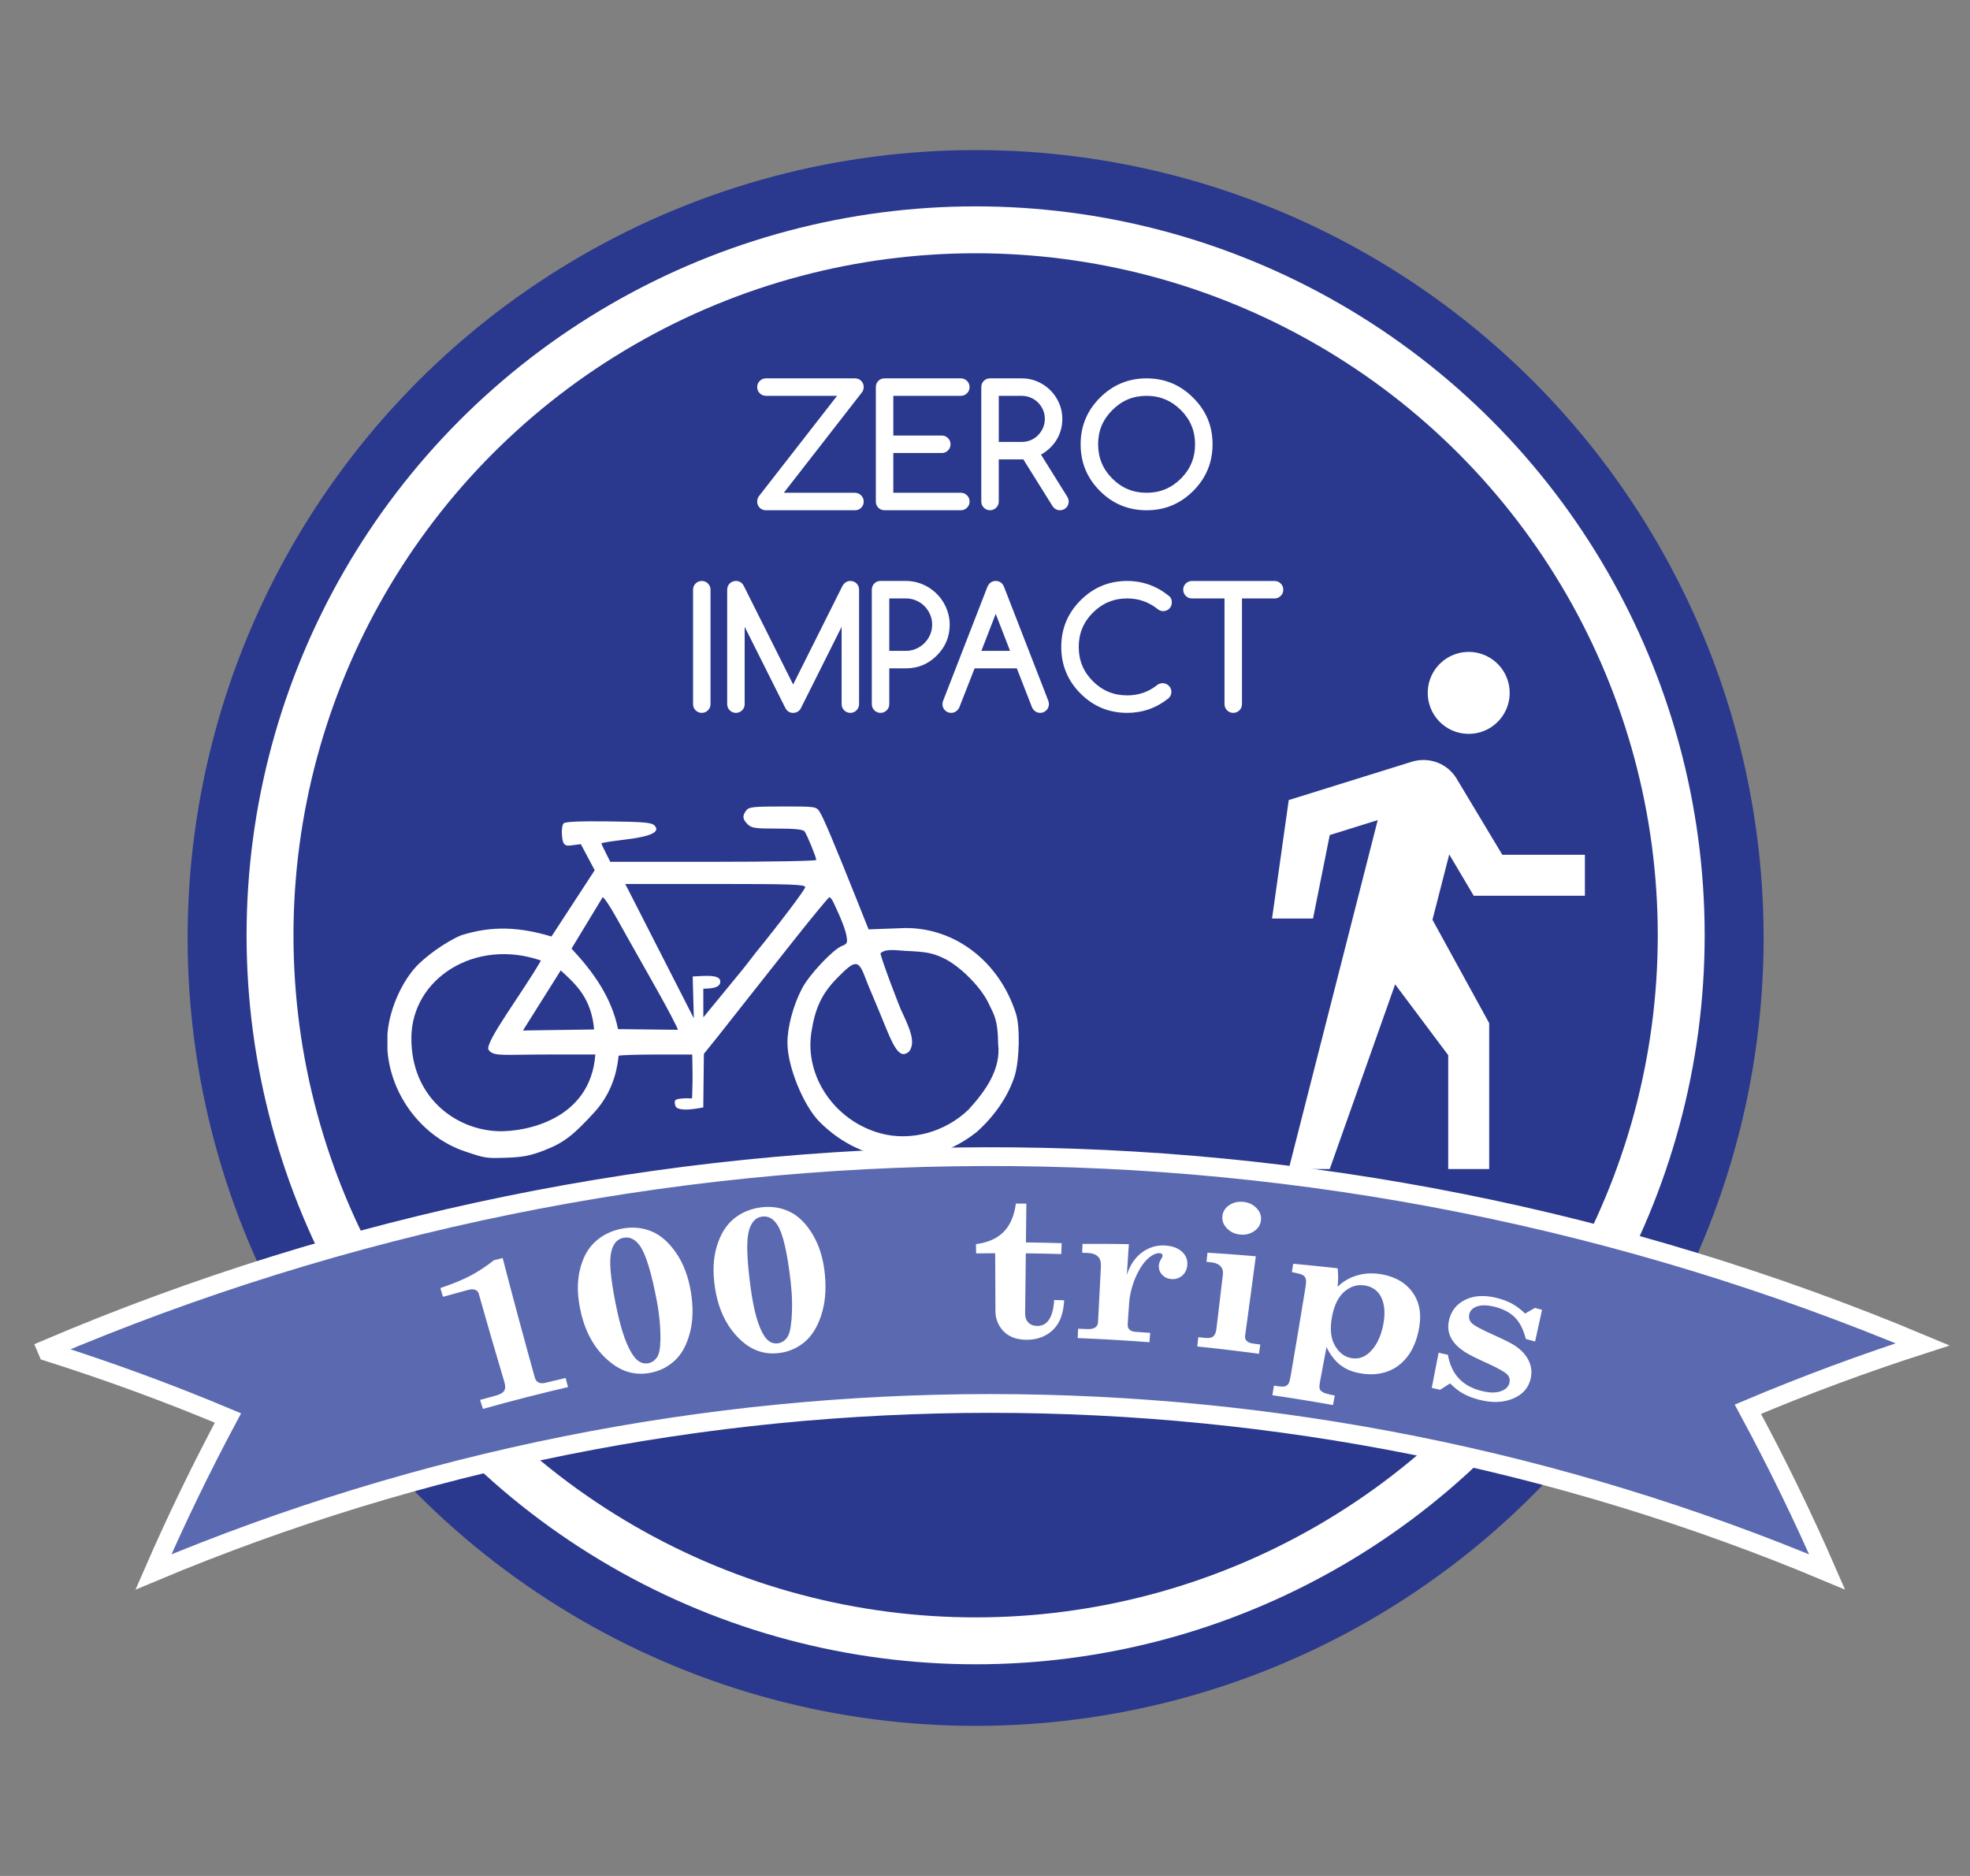 <?xml version="1.0" encoding="utf-8"?>
<!-- Generator: Adobe Illustrator 16.0.4, SVG Export Plug-In . SVG Version: 6.00 Build 0)  -->
<!DOCTYPE svg PUBLIC "-//W3C//DTD SVG 1.1//EN" "http://www.w3.org/Graphics/SVG/1.1/DTD/svg11.dtd">
<svg version="1.1" id="Livello_1" xmlns="http://www.w3.org/2000/svg" xmlns:xlink="http://www.w3.org/1999/xlink" x="0px" y="0px"
	 width="210.001px" height="200px" viewBox="0 0 210.001 200" enable-background="new 0 0 210.001 200" xml:space="preserve">
<rect x="0" y="0" width="210.001" height="200" fill="#808080" stroke="none"/>
<g>
	<circle fill="#2A398D" cx="104" cy="100" r="84"/>
	<circle fill="#2A398D" stroke="#FFFFFF" stroke-width="5" stroke-miterlimit="10" cx="104.001" cy="99.717" r="75.216"/>
	<g>
		<g>
			<path fill="#FFFFFF" d="M156.463,78.24c2.404,0.057,4.414-1.852,4.469-4.267c0.057-2.418-1.861-4.417-4.266-4.473
				c-2.414-0.055-4.414,1.85-4.471,4.269C152.141,76.185,154.049,78.184,156.463,78.24z"/>
		</g>
		<g>
			<path fill="#FFFFFF" d="M157.098,95.496h11.852v-4.369h-8.805l-4.855-8.088c-0.717-1.212-2.039-2.014-3.547-2.014
				c-0.41,0-0.811,0.06-1.188,0.168l-13.176,4.104L135.6,97.925h4.369l1.781-8.898l5.115-1.594l-9.486,37.201h4.371l6.971-19.692
				l5.658,7.552v12.14h4.369v-15.552l-6.047-11.025l1.787-6.966L157.098,95.496z"/>
		</g>
	</g>
	<path fill="#FFFFFF" d="M108.299,108.061c-1.768-5.548-6.5-9.177-11.838-9.119l-3.871,0.14l-1.225-3.073
		c-2.379-5.963-3.609-8.887-3.986-9.455c-0.373-0.568-0.418-0.575-3.943-0.575c-3.121,0-3.615,0.055-3.881,0.417
		c-0.438,0.572-0.412,0.923,0.133,1.471c0.42,0.419,0.791,0.471,3.162,0.471c1.875,0,2.76,0.09,2.912,0.296
		c0.266,0.352,1.25,2.758,1.25,3.047c0,0.112-4.939,0.198-10.975,0.198h-10.98l-0.467-0.925c-0.264-0.518-0.479-0.984-0.479-1.04
		c0-0.063,1.123-0.236,2.498-0.402c2.801-0.331,3.828-0.825,3.154-1.511c-0.301-0.311-1.143-0.383-4.889-0.43
		c-3.08-0.035-4.613,0.028-4.789,0.209c-0.143,0.143-0.227,0.674-0.186,1.179c0.066,0.812,0.135,1.272,0.883,1.184l1.135-0.146
		l1.477,2.781l-4.609,7.066c-3.285-0.985-6.27-1.208-9.645-0.122c-1.623,0.683-3.924,2.317-4.977,3.55
		c-1.377,1.608-2.459,4.042-2.783,6.266c-0.035,0.246-0.061,0.496-0.078,0.738v1.691c0.35,4.786,3.67,9.265,8.314,10.806
		c2.154,0.723,2.205,0.73,4.459,0.652c1.684-0.058,2.502-0.223,3.963-0.79c2.125-0.827,3.117-1.648,5.336-4.066
		c2.246-2.463,2.48-5.267,2.568-6.015c0.184-0.065,2.023-0.128,4.088-0.128h3.762l0.033,1.891c0.021,1.04-0.053,2.364-0.043,2.593
		c0.018,0.324-0.1,0.137-0.893,0.193c-0.9,0.06-1.014,0.135-0.945,0.59c0.057,0.415,0.254,0.54,0.994,0.596
		c0.504,0.046,1.727-0.15,2.033-0.227l0.062-5.707l1.592-1.981c0.904-1.144,1.727-2.185,1.824-2.312
		c0.102-0.133,0.564-0.717,1.027-1.303c0.459-0.584,2.623-3.319,4.803-6.081c2.182-2.758,4.037-5.021,4.133-5.021
		c0.1,0,0.291,0.243,0.428,0.54c0.846,1.773,1.299,2.957,1.404,3.645c0.115,0.674,0.053,0.8-0.494,1.008
		c-0.934,0.357-3.49,3.066-4.244,4.512c-0.943,1.801-1.566,4.102-1.566,5.817c0,2.531,1.703,6.711,3.447,8.448
		c4.738,4.739,11.568,5.168,16.727,1.059c1.803-1.603,3.33-3.702,4.062-6.017C108.68,112.979,108.75,109.461,108.299,108.061z
		 M59.773,103.459c1.658,1.502,3.264,2.987,3.561,6.295l-7.586,0.109L59.773,103.459z M53.109,120.6
		c-4.531-0.151-9.305-3.617-9.256-9.978c0.041-6.287,6.793-10.643,13.812-8.219c-1.846,3.258-6.092,8.828-5.578,9.531
		c0.531,0.734,1.537,0.489,6.305,0.489h5.072C62.947,119.461,55.869,120.688,53.109,120.6z M65.883,109.718
		c-0.686-3.379-2.629-6.09-4.959-8.586l3.318-5.473c0.139,0,0.766,0.929,1.398,2.06c0.635,1.14,2.408,4.296,3.947,7.012
		c1.537,2.712,2.771,5.058,2.66,5.058L65.883,109.718z M80.541,101.589c-0.172,0.201-0.848,1.128-1.568,2.003l-3.996,4.868
		l-0.004-3.052c0.611-0.018,1.852-0.009,1.809-0.787c-0.033-0.783-1.75-0.568-2.941-0.516l0.119,4.457l-7.307-14.321h9.59
		c8.057,0,9.592,0.056,9.592,0.334C85.834,94.831,83.135,98.403,80.541,101.589z M103.256,118.287
		c-2.52,2.435-6.189,3.421-9.422,2.534c-4.859-1.34-8.08-6.068-7.34-10.783c0.414-2.626,1.125-4.117,2.762-5.782
		c1.9-1.946,2.248-1.955,2.951-0.099c0.168,0.454,0.539,1.367,0.82,2.012c0.281,0.651,0.928,2.215,1.439,3.476
		c1.043,2.584,1.641,3.186,2.465,2.437c0.676-0.945,0.08-2.333-0.662-3.944c-0.4-0.729-2.41-6.148-2.41-6.501
		c0.564-0.562,1.869-0.289,2.658-0.262c2.26,0.101,2.857,0.216,4.039,0.765c1.752,0.818,4.02,3.09,4.84,4.852
		c0.541,1.168,0.977,1.623,1.006,4.305C106.727,114.014,105.021,116.346,103.256,118.287z"/>
	<g>
		<path fill="#FFFFFF" d="M81.648,40.337h9.492c0.129,0,0.25,0.023,0.363,0.07c0.115,0.047,0.215,0.113,0.299,0.198
			c0.086,0.085,0.152,0.185,0.199,0.299s0.07,0.236,0.07,0.365c0,0.193-0.059,0.375-0.176,0.545l-8.342,10.723h7.586
			c0.264,0.006,0.484,0.1,0.662,0.281c0.18,0.182,0.27,0.401,0.27,0.659s-0.09,0.476-0.27,0.655
			c-0.178,0.179-0.396,0.268-0.654,0.268h-9.5c-0.135,0-0.258-0.023-0.369-0.07s-0.211-0.113-0.295-0.198
			c-0.086-0.085-0.15-0.183-0.197-0.294s-0.07-0.234-0.07-0.369c0.006-0.223,0.07-0.416,0.193-0.58l8.322-10.688h-7.584
			c-0.252,0-0.471-0.091-0.656-0.272c-0.184-0.182-0.275-0.401-0.275-0.659s0.092-0.478,0.275-0.659
			C81.178,40.428,81.396,40.337,81.648,40.337z"/>
		<path fill="#FFFFFF" d="M102.426,52.537c0.258,0,0.477,0.091,0.658,0.272s0.273,0.401,0.273,0.659s-0.092,0.478-0.273,0.659
			s-0.4,0.272-0.658,0.272h-8.131c-0.135,0-0.258-0.023-0.369-0.07s-0.209-0.113-0.295-0.198c-0.084-0.085-0.15-0.183-0.197-0.294
			s-0.07-0.234-0.07-0.369V41.269c0-0.129,0.023-0.25,0.07-0.365s0.113-0.214,0.197-0.299c0.086-0.085,0.184-0.151,0.295-0.198
			s0.234-0.07,0.369-0.07h8.131c0.258,0,0.477,0.091,0.658,0.272s0.273,0.401,0.273,0.659s-0.092,0.478-0.273,0.659
			s-0.4,0.272-0.658,0.272h-7.199v4.236h5.168c0.258,0,0.479,0.091,0.66,0.272s0.271,0.401,0.271,0.659s-0.09,0.478-0.271,0.659
			s-0.402,0.272-0.66,0.272h-5.168v4.236H102.426z"/>
		<path fill="#FFFFFF" d="M104.605,53.468V41.269c0-0.129,0.023-0.25,0.07-0.365s0.111-0.214,0.197-0.299
			c0.084-0.085,0.184-0.151,0.295-0.198s0.234-0.07,0.369-0.07h3.393c0.592,0,1.148,0.114,1.674,0.343
			c0.523,0.229,0.98,0.539,1.371,0.932c0.389,0.393,0.699,0.851,0.928,1.375s0.342,1.083,0.342,1.674
			c0,0.387-0.049,0.763-0.145,1.129c-0.098,0.366-0.24,0.712-0.432,1.037c-0.189,0.325-0.428,0.627-0.711,0.905
			c-0.285,0.278-0.613,0.523-0.988,0.734l2.803,4.491c0.1,0.164,0.15,0.334,0.15,0.51c0,0.135-0.023,0.258-0.07,0.369
			s-0.113,0.209-0.199,0.294c-0.084,0.085-0.184,0.151-0.299,0.198c-0.113,0.047-0.234,0.07-0.363,0.07
			c-0.328,0-0.596-0.152-0.801-0.457l-3.102-4.966h-2.619v4.491c0,0.258-0.092,0.478-0.273,0.659s-0.4,0.272-0.658,0.272
			s-0.479-0.091-0.66-0.272S104.605,53.726,104.605,53.468z M106.469,42.201v4.913h2.461c0.34,0,0.658-0.064,0.957-0.193
			s0.559-0.306,0.777-0.532c0.221-0.226,0.395-0.486,0.523-0.782s0.193-0.611,0.193-0.945c0-0.34-0.064-0.659-0.193-0.958
			s-0.305-0.56-0.527-0.782s-0.482-0.398-0.781-0.527s-0.615-0.193-0.949-0.193H106.469z"/>
		<path fill="#FFFFFF" d="M129.258,47.369c0,1.939-0.689,3.598-2.066,4.975c-1.371,1.371-3.025,2.057-4.965,2.057
			c-1.945,0-3.604-0.686-4.975-2.057s-2.057-3.029-2.057-4.975c0-1.939,0.686-3.595,2.057-4.966
			c1.377-1.377,3.035-2.065,4.975-2.065c1.934,0,3.588,0.688,4.965,2.065c0.691,0.691,1.209,1.447,1.553,2.268
			C129.086,45.491,129.258,46.39,129.258,47.369z M122.227,42.201c-0.727,0-1.391,0.126-1.99,0.378
			c-0.602,0.252-1.156,0.633-1.666,1.143s-0.889,1.063-1.139,1.661c-0.248,0.598-0.373,1.26-0.373,1.986
			c0,1.43,0.504,2.648,1.512,3.656s2.227,1.512,3.656,1.512s2.648-0.504,3.656-1.512s1.512-2.227,1.512-3.656
			c0-1.424-0.504-2.64-1.512-3.647C124.869,42.708,123.65,42.201,122.227,42.201z"/>
		<path fill="#FFFFFF" d="M75.742,75.068c0,0.258-0.092,0.478-0.273,0.659S75.068,76,74.811,76s-0.479-0.091-0.66-0.272
			s-0.271-0.401-0.271-0.659V62.869c0-0.258,0.09-0.478,0.271-0.659s0.402-0.272,0.66-0.272s0.477,0.091,0.658,0.272
			s0.273,0.401,0.273,0.659V75.068z"/>
		<path fill="#FFFFFF" d="M77.518,75.068V62.869c0-0.129,0.023-0.25,0.07-0.365s0.111-0.214,0.197-0.299
			c0.084-0.085,0.184-0.151,0.295-0.198s0.234-0.07,0.369-0.07c0.363,0,0.639,0.167,0.826,0.501l5.273,10.538l5.273-10.538
			c0.211-0.334,0.486-0.501,0.826-0.501c0.129,0,0.25,0.023,0.363,0.07c0.115,0.047,0.215,0.113,0.299,0.198
			c0.086,0.085,0.152,0.185,0.199,0.299s0.07,0.236,0.07,0.365v12.199c0,0.258-0.092,0.478-0.273,0.659S90.906,76,90.648,76
			s-0.479-0.091-0.66-0.272s-0.271-0.401-0.271-0.659v-8.244l-4.359,8.71C85.176,75.845,84.906,76,84.549,76
			c-0.387,0-0.672-0.188-0.854-0.562l-4.314-8.613v8.244c0,0.258-0.092,0.478-0.273,0.659S78.707,76,78.449,76
			s-0.479-0.091-0.66-0.272S77.518,75.326,77.518,75.068z"/>
		<path fill="#FFFFFF" d="M92.934,75.068V62.869c0-0.129,0.023-0.25,0.07-0.365s0.111-0.214,0.197-0.299
			c0.084-0.085,0.184-0.151,0.295-0.198s0.234-0.07,0.369-0.07h2.707c0.422,0,0.83,0.056,1.225,0.167
			c0.396,0.111,0.768,0.27,1.113,0.475s0.662,0.45,0.949,0.734s0.531,0.599,0.732,0.945c0.203,0.346,0.361,0.716,0.475,1.112
			c0.115,0.396,0.172,0.804,0.172,1.226c0,1.277-0.459,2.376-1.379,3.296c-0.908,0.908-2.004,1.362-3.287,1.362h-1.775v3.814
			c0,0.258-0.092,0.478-0.273,0.659S94.123,76,93.865,76s-0.479-0.091-0.66-0.272S92.934,75.326,92.934,75.068z M94.797,63.801v5.59
			h1.775c0.381,0,0.738-0.073,1.076-0.22c0.336-0.146,0.633-0.346,0.887-0.598c0.256-0.252,0.457-0.548,0.607-0.888
			c0.148-0.34,0.225-0.703,0.225-1.09c0-0.393-0.076-0.759-0.225-1.099c-0.15-0.34-0.352-0.636-0.607-0.888
			c-0.254-0.252-0.551-0.45-0.891-0.593s-0.697-0.215-1.072-0.215H94.797z"/>
		<path fill="#FFFFFF" d="M100.562,74.646l4.693-12.076c0.188-0.422,0.482-0.633,0.887-0.633c0.416,0,0.713,0.211,0.889,0.633
			l4.711,12.12c0.047,0.117,0.07,0.243,0.07,0.378c0,0.258-0.092,0.478-0.273,0.659S111.139,76,110.881,76s-0.475-0.091-0.65-0.272
			c-0.094-0.094-0.164-0.193-0.211-0.299l-1.627-4.175h-4.5l-1.635,4.175c-0.047,0.105-0.117,0.205-0.211,0.299
			c-0.182,0.182-0.4,0.272-0.658,0.272s-0.477-0.091-0.656-0.272c-0.178-0.182-0.268-0.401-0.268-0.659
			C100.465,74.928,100.498,74.787,100.562,74.646z M107.672,69.391l-1.529-3.946l-1.529,3.946H107.672z"/>
		<path fill="#FFFFFF" d="M123.939,72.836c0.129,0,0.25,0.025,0.361,0.075s0.209,0.116,0.295,0.198
			c0.084,0.082,0.152,0.18,0.201,0.294c0.051,0.114,0.074,0.236,0.074,0.365c0,0.246-0.096,0.469-0.289,0.668
			C123.275,75.479,121.801,76,120.16,76c-1.945,0-3.604-0.686-4.975-2.057c-1.369-1.371-2.055-3.029-2.055-4.975
			c0-1.939,0.686-3.595,2.055-4.966c1.377-1.377,3.035-2.065,4.975-2.065c1.664,0,3.168,0.548,4.51,1.644
			c0.164,0.158,0.246,0.372,0.246,0.642c0,0.135-0.023,0.258-0.07,0.369s-0.113,0.209-0.197,0.294
			c-0.086,0.085-0.186,0.151-0.299,0.198c-0.115,0.047-0.236,0.07-0.365,0.07c-0.229,0-0.443-0.088-0.643-0.264
			c-0.445-0.352-0.936-0.621-1.471-0.809c-0.537-0.188-1.107-0.281-1.711-0.281c-1.43,0-2.65,0.507-3.664,1.521
			c-1.002,1.002-1.504,2.218-1.504,3.647c0,1.436,0.502,2.654,1.504,3.656c1.008,1.008,2.229,1.512,3.664,1.512
			c1.225,0,2.303-0.378,3.234-1.134C123.547,72.897,123.729,72.842,123.939,72.836z"/>
		<path fill="#FFFFFF" d="M135.867,63.801h-3.473v11.268c0,0.258-0.09,0.478-0.271,0.659S131.721,76,131.463,76
			s-0.477-0.091-0.658-0.272s-0.273-0.401-0.273-0.659V63.801h-3.471c-0.258,0-0.479-0.091-0.66-0.272s-0.271-0.401-0.271-0.659
			s0.09-0.478,0.271-0.659s0.402-0.272,0.66-0.272h8.807c0.258,0,0.477,0.091,0.658,0.272s0.273,0.401,0.273,0.659
			s-0.092,0.478-0.273,0.659S136.125,63.801,135.867,63.801z"/>
	</g>
	<g>
		<g>
			<path fill="#5B6AB0" stroke="#FFFFFF" stroke-width="2" stroke-miterlimit="10" d="M194.769,167.589
				c-2.533-5.82-5.349-11.609-8.446-17.346c6.005-2.538,12.219-4.851,18.631-6.916c-63.973-26.856-136.118-26.686-199.987,0.509
				c0.04,0.094,0.08,0.188,0.12,0.282c6.617,2.096,13.025,4.457,19.212,7.058c-2.899,5.432-5.547,10.909-7.942,16.414
				C73.411,143.639,137.711,143.638,194.769,167.589L194.769,167.589L194.769,167.589z"/>
		</g>
	</g>
	<g>
		<g>
			<path fill="#FFFFFF" d="M46.941,137.324c1.299-0.439,2.37-0.877,3.213-1.323c0.844-0.446,1.677-0.995,2.506-1.648
				c0.309-0.078,0.615-0.153,0.923-0.229c1.104,4.252,2.245,8.499,3.429,12.743c0.07,0.25,0.202,0.423,0.395,0.519
				c0.197,0.098,0.429,0.113,0.705,0.044c0.728-0.179,1.455-0.351,2.183-0.521c0.084,0.325,0.169,0.647,0.254,0.971
				c-3.022,0.705-6.045,1.48-9.067,2.327c-0.103-0.319-0.205-0.64-0.307-0.959c0.572-0.161,1.142-0.316,1.713-0.472
				c0.439-0.119,0.723-0.285,0.857-0.504c0.133-0.217,0.143-0.521,0.027-0.907c-0.933-3.134-1.845-6.272-2.731-9.412
				c-0.062-0.223-0.19-0.37-0.39-0.444c-0.196-0.074-0.457-0.07-0.783,0.019c-0.881,0.236-1.765,0.478-2.646,0.726
				C47.128,137.943,47.034,137.633,46.941,137.324z"/>
			<path fill="#FFFFFF" d="M66.339,130.981c1.077-0.201,2.106-0.106,3.077,0.281c0.969,0.388,1.848,1.148,2.637,2.28
				c0.787,1.131,1.311,2.512,1.586,4.138c0.277,1.64,0.244,3.105-0.09,4.396c-0.333,1.291-0.868,2.276-1.609,2.967
				c-0.743,0.691-1.613,1.128-2.624,1.318c-1.518,0.287-2.893-0.062-4.158-1.054c-1.582-1.226-2.677-3.005-3.228-5.361
				c-0.389-1.664-0.439-3.155-0.137-4.473c0.299-1.318,0.846-2.343,1.637-3.073C64.218,131.671,65.19,131.197,66.339,130.981z
				 M70.017,138.695c-0.584-3.087-1.193-5.072-1.857-5.95c-0.481-0.642-1.044-0.904-1.678-0.785
				c-0.764,0.141-1.228,0.755-1.382,1.83c-0.157,1.074,0.063,3.05,0.677,5.919c0.514,2.4,1.132,4.048,1.832,4.951
				c0.439,0.557,0.938,0.784,1.499,0.678c0.365-0.069,0.669-0.272,0.914-0.608c0.246-0.337,0.368-0.98,0.379-1.928
				C70.415,141.516,70.293,140.148,70.017,138.695z"/>
			<path fill="#FFFFFF" d="M81.198,128.711c1.076-0.128,2.085,0.037,3.016,0.491c0.929,0.452,1.745,1.272,2.446,2.455
				c0.698,1.182,1.119,2.594,1.274,4.235c0.158,1.655,0.018,3.113-0.405,4.376c-0.424,1.264-1.025,2.211-1.809,2.849
				c-0.785,0.639-1.678,1.015-2.689,1.135c-1.516,0.181-2.846-0.262-4.019-1.336c-1.468-1.332-2.411-3.181-2.785-5.566
				c-0.265-1.686-0.208-3.175,0.182-4.469c0.388-1.292,0.997-2.281,1.826-2.953C79.062,129.255,80.053,128.847,81.198,128.711z
				 M84.286,136.656c-0.356-3.117-0.819-5.139-1.414-6.06c-0.43-0.672-0.967-0.972-1.6-0.897c-0.762,0.09-1.261,0.669-1.489,1.73
				c-0.23,1.062-0.149,3.046,0.248,5.95c0.332,2.428,0.821,4.114,1.444,5.061c0.391,0.587,0.866,0.845,1.428,0.779
				c0.366-0.045,0.682-0.226,0.946-0.544c0.267-0.319,0.438-0.952,0.517-1.897C84.478,139.496,84.453,138.122,84.286,136.656z"/>
			<path fill="#FFFFFF" d="M108.295,128.314c0.373,0.001,0.744,0.005,1.116,0.01c-0.016,1.377-0.031,2.756-0.047,4.135
				c1.269,0.014,2.535,0.039,3.806,0.077c-0.013,0.386-0.023,0.772-0.037,1.16c-1.26-0.036-2.521-0.062-3.781-0.076
				c-0.023,2.13-0.049,4.261-0.075,6.392c-0.005,0.422,0.11,0.751,0.344,0.987c0.233,0.235,0.543,0.357,0.929,0.363
				c1.101,0.019,1.709-0.898,1.826-2.765c0.354,0.008,0.709,0.019,1.062,0.029c-0.055,0.994-0.257,1.79-0.599,2.384
				c-0.342,0.597-0.814,1.052-1.417,1.368c-0.605,0.316-1.279,0.469-2.026,0.46c-0.654-0.008-1.22-0.134-1.696-0.378
				c-0.48-0.246-0.862-0.609-1.149-1.09c-0.287-0.483-0.435-1.007-0.437-1.572c-0.01-2.062-0.018-4.126-0.028-6.188
				c-0.677,0.001-1.354,0.008-2.031,0.019c-0.004-0.33-0.009-0.659-0.015-0.988c1.247-0.161,2.219-0.584,2.921-1.278
				C107.665,130.667,108.109,129.652,108.295,128.314z"/>
			<path fill="#FFFFFF" d="M122.614,142.101c-0.028,0.332-0.057,0.663-0.085,0.997c-2.549-0.196-5.098-0.342-7.646-0.442
				c0.014-0.333,0.027-0.667,0.042-0.999c0.317,0.013,0.636,0.026,0.954,0.039c0.392,0.017,0.679-0.039,0.867-0.17
				c0.189-0.129,0.289-0.314,0.302-0.549c0.104-1.981,0.21-3.962,0.31-5.944c0.024-0.479-0.081-0.835-0.319-1.07
				c-0.237-0.231-0.581-0.36-1.03-0.379c-0.217-0.008-0.434-0.018-0.651-0.026c0.014-0.314,0.026-0.629,0.039-0.945
				c1.646-0.01,3.291-0.002,4.938,0.025c-0.069,1.089-0.141,2.18-0.213,3.27c0.355-1.075,0.908-1.885,1.662-2.42
				c0.755-0.536,1.585-0.769,2.481-0.696c0.766,0.061,1.355,0.291,1.766,0.684c0.411,0.392,0.586,0.868,0.533,1.424
				c-0.048,0.477-0.238,0.85-0.568,1.119c-0.333,0.269-0.718,0.383-1.152,0.346c-0.388-0.032-0.709-0.188-0.967-0.467
				c-0.258-0.278-0.371-0.62-0.339-1.019c0.019-0.221,0.105-0.449,0.258-0.68c0.079-0.128,0.123-0.224,0.128-0.281
				c0.009-0.1-0.012-0.175-0.06-0.226c-0.05-0.05-0.132-0.08-0.247-0.089c-0.292-0.022-0.629,0.102-1.001,0.376
				c-0.573,0.424-1.073,1.117-1.506,2.074c-0.432,0.959-0.679,1.938-0.748,2.939c-0.049,0.722-0.1,1.444-0.149,2.165
				c-0.017,0.25,0.044,0.446,0.182,0.589c0.141,0.141,0.345,0.221,0.609,0.24C121.541,142.02,122.077,142.06,122.614,142.101z"/>
			<path fill="#FFFFFF" d="M128.717,133.553c1.716,0.106,3.433,0.233,5.152,0.382c-0.371,2.824-0.752,5.647-1.141,8.47
				c-0.031,0.228,0.026,0.413,0.17,0.558c0.143,0.145,0.38,0.24,0.709,0.282c0.246,0.034,0.493,0.065,0.739,0.099
				c-0.049,0.331-0.097,0.659-0.146,0.989c-2.19-0.297-4.381-0.556-6.572-0.78c0.039-0.33,0.074-0.662,0.111-0.993
				c0.244,0.024,0.485,0.05,0.729,0.076c0.392,0.041,0.681-0.009,0.859-0.156c0.18-0.147,0.297-0.422,0.345-0.827
				c0.234-1.928,0.461-3.857,0.688-5.785c0.041-0.363-0.045-0.658-0.267-0.883c-0.217-0.226-0.538-0.362-0.963-0.406
				c-0.172-0.019-0.343-0.036-0.516-0.053C128.648,134.201,128.683,133.876,128.717,133.553z M132.574,128.138
				c0.563,0.066,1.029,0.294,1.392,0.681c0.363,0.388,0.512,0.823,0.449,1.307c-0.062,0.483-0.318,0.868-0.758,1.156
				c-0.444,0.288-0.942,0.399-1.497,0.334c-0.565-0.066-1.026-0.291-1.387-0.676c-0.363-0.386-0.518-0.817-0.466-1.294
				c0.052-0.484,0.3-0.874,0.741-1.168C131.489,128.184,131.998,128.07,132.574,128.138z"/>
			<path fill="#FFFFFF" d="M137.852,134.735c1.578,0.143,3.158,0.302,4.74,0.48c0.075,0.675,0.073,1.332-0.011,1.974
				c0.603-0.586,1.316-0.998,2.146-1.231c0.831-0.232,1.711-0.262,2.645-0.085c1.49,0.283,2.607,0.982,3.321,2.076
				c0.718,1.095,0.873,2.472,0.484,4.123c-0.269,1.149-0.716,2.075-1.328,2.784c-0.614,0.708-1.345,1.187-2.188,1.441
				c-0.845,0.255-1.768,0.285-2.77,0.095c-0.799-0.152-1.479-0.444-2.037-0.884c-0.561-0.439-1.041-1.067-1.449-1.887
				c-0.221,1.183-0.444,2.365-0.667,3.546c-0.09,0.465-0.107,0.771-0.056,0.913c0.052,0.144,0.178,0.268,0.374,0.37
				c0.198,0.104,0.61,0.213,1.237,0.333c-0.068,0.338-0.136,0.676-0.205,1.014c-2.149-0.385-4.301-0.734-6.454-1.049
				c0.056-0.339,0.112-0.68,0.168-1.02c0.115,0.018,0.23,0.035,0.345,0.051c0.406,0.06,0.685,0.067,0.834,0.021
				c0.15-0.046,0.276-0.146,0.382-0.295c0.07-0.104,0.147-0.389,0.228-0.847c0.537-3.135,1.061-6.268,1.57-9.402
				c0.076-0.46,0.085-0.772,0.026-0.937c-0.056-0.165-0.162-0.293-0.321-0.387c-0.156-0.092-0.539-0.195-1.148-0.305
				C137.761,135.331,137.806,135.033,137.852,134.735z M145.541,137.053c-0.793-0.145-1.53,0.065-2.204,0.627
				c-0.674,0.563-1.122,1.479-1.354,2.746c-0.229,1.252-0.122,2.258,0.315,3.021c0.437,0.763,1.011,1.207,1.73,1.339
				c0.706,0.131,1.333-0.048,1.89-0.535c0.727-0.645,1.233-1.603,1.505-2.875c0.249-1.17,0.209-2.144-0.119-2.922
				C146.974,137.676,146.386,137.206,145.541,137.053z"/>
			<path fill="#FFFFFF" d="M162.579,140.042c0.348-0.202,0.697-0.403,1.046-0.603c0.252,0.065,0.506,0.135,0.756,0.204
				c-0.243,1.126-0.49,2.251-0.742,3.376c-0.328-0.089-0.658-0.178-0.985-0.267c-0.258-1.019-0.654-1.792-1.181-2.312
				c-0.525-0.519-1.237-0.894-2.133-1.117c-0.77-0.191-1.394-0.208-1.858-0.054c-0.468,0.155-0.75,0.425-0.847,0.809
				c-0.098,0.376-0.016,0.701,0.24,0.969c0.255,0.275,1.044,0.696,2.35,1.277c1.187,0.531,1.961,0.929,2.328,1.182
				c0.703,0.477,1.193,1.043,1.469,1.693c0.273,0.65,0.298,1.331,0.075,2.04c-0.28,0.896-0.933,1.531-1.938,1.919
				c-1.006,0.388-2.158,0.411-3.48,0.073c-0.636-0.163-1.195-0.375-1.673-0.636c-0.479-0.263-0.955-0.633-1.427-1.106
				c-0.357,0.226-0.712,0.453-1.068,0.68c-0.296-0.069-0.591-0.137-0.886-0.205c0.249-1.25,0.491-2.498,0.73-3.75
				c0.331,0.075,0.662,0.151,0.99,0.227c0.362,2.062,1.527,3.326,3.542,3.839c0.826,0.21,1.501,0.235,2.027,0.068
				c0.524-0.167,0.846-0.446,0.967-0.84c0.108-0.359,0.052-0.67-0.171-0.93c-0.221-0.258-0.898-0.656-2.037-1.177
				c-1.232-0.557-2.062-0.968-2.49-1.249c-0.73-0.463-1.244-0.984-1.529-1.562c-0.288-0.577-0.347-1.208-0.177-1.891
				c0.241-0.976,0.812-1.69,1.738-2.135c0.918-0.446,2.027-0.512,3.316-0.193c0.628,0.156,1.179,0.36,1.642,0.614
				C161.639,139.239,162.106,139.59,162.579,140.042z"/>
		</g>
	</g>
</g>
</svg>
